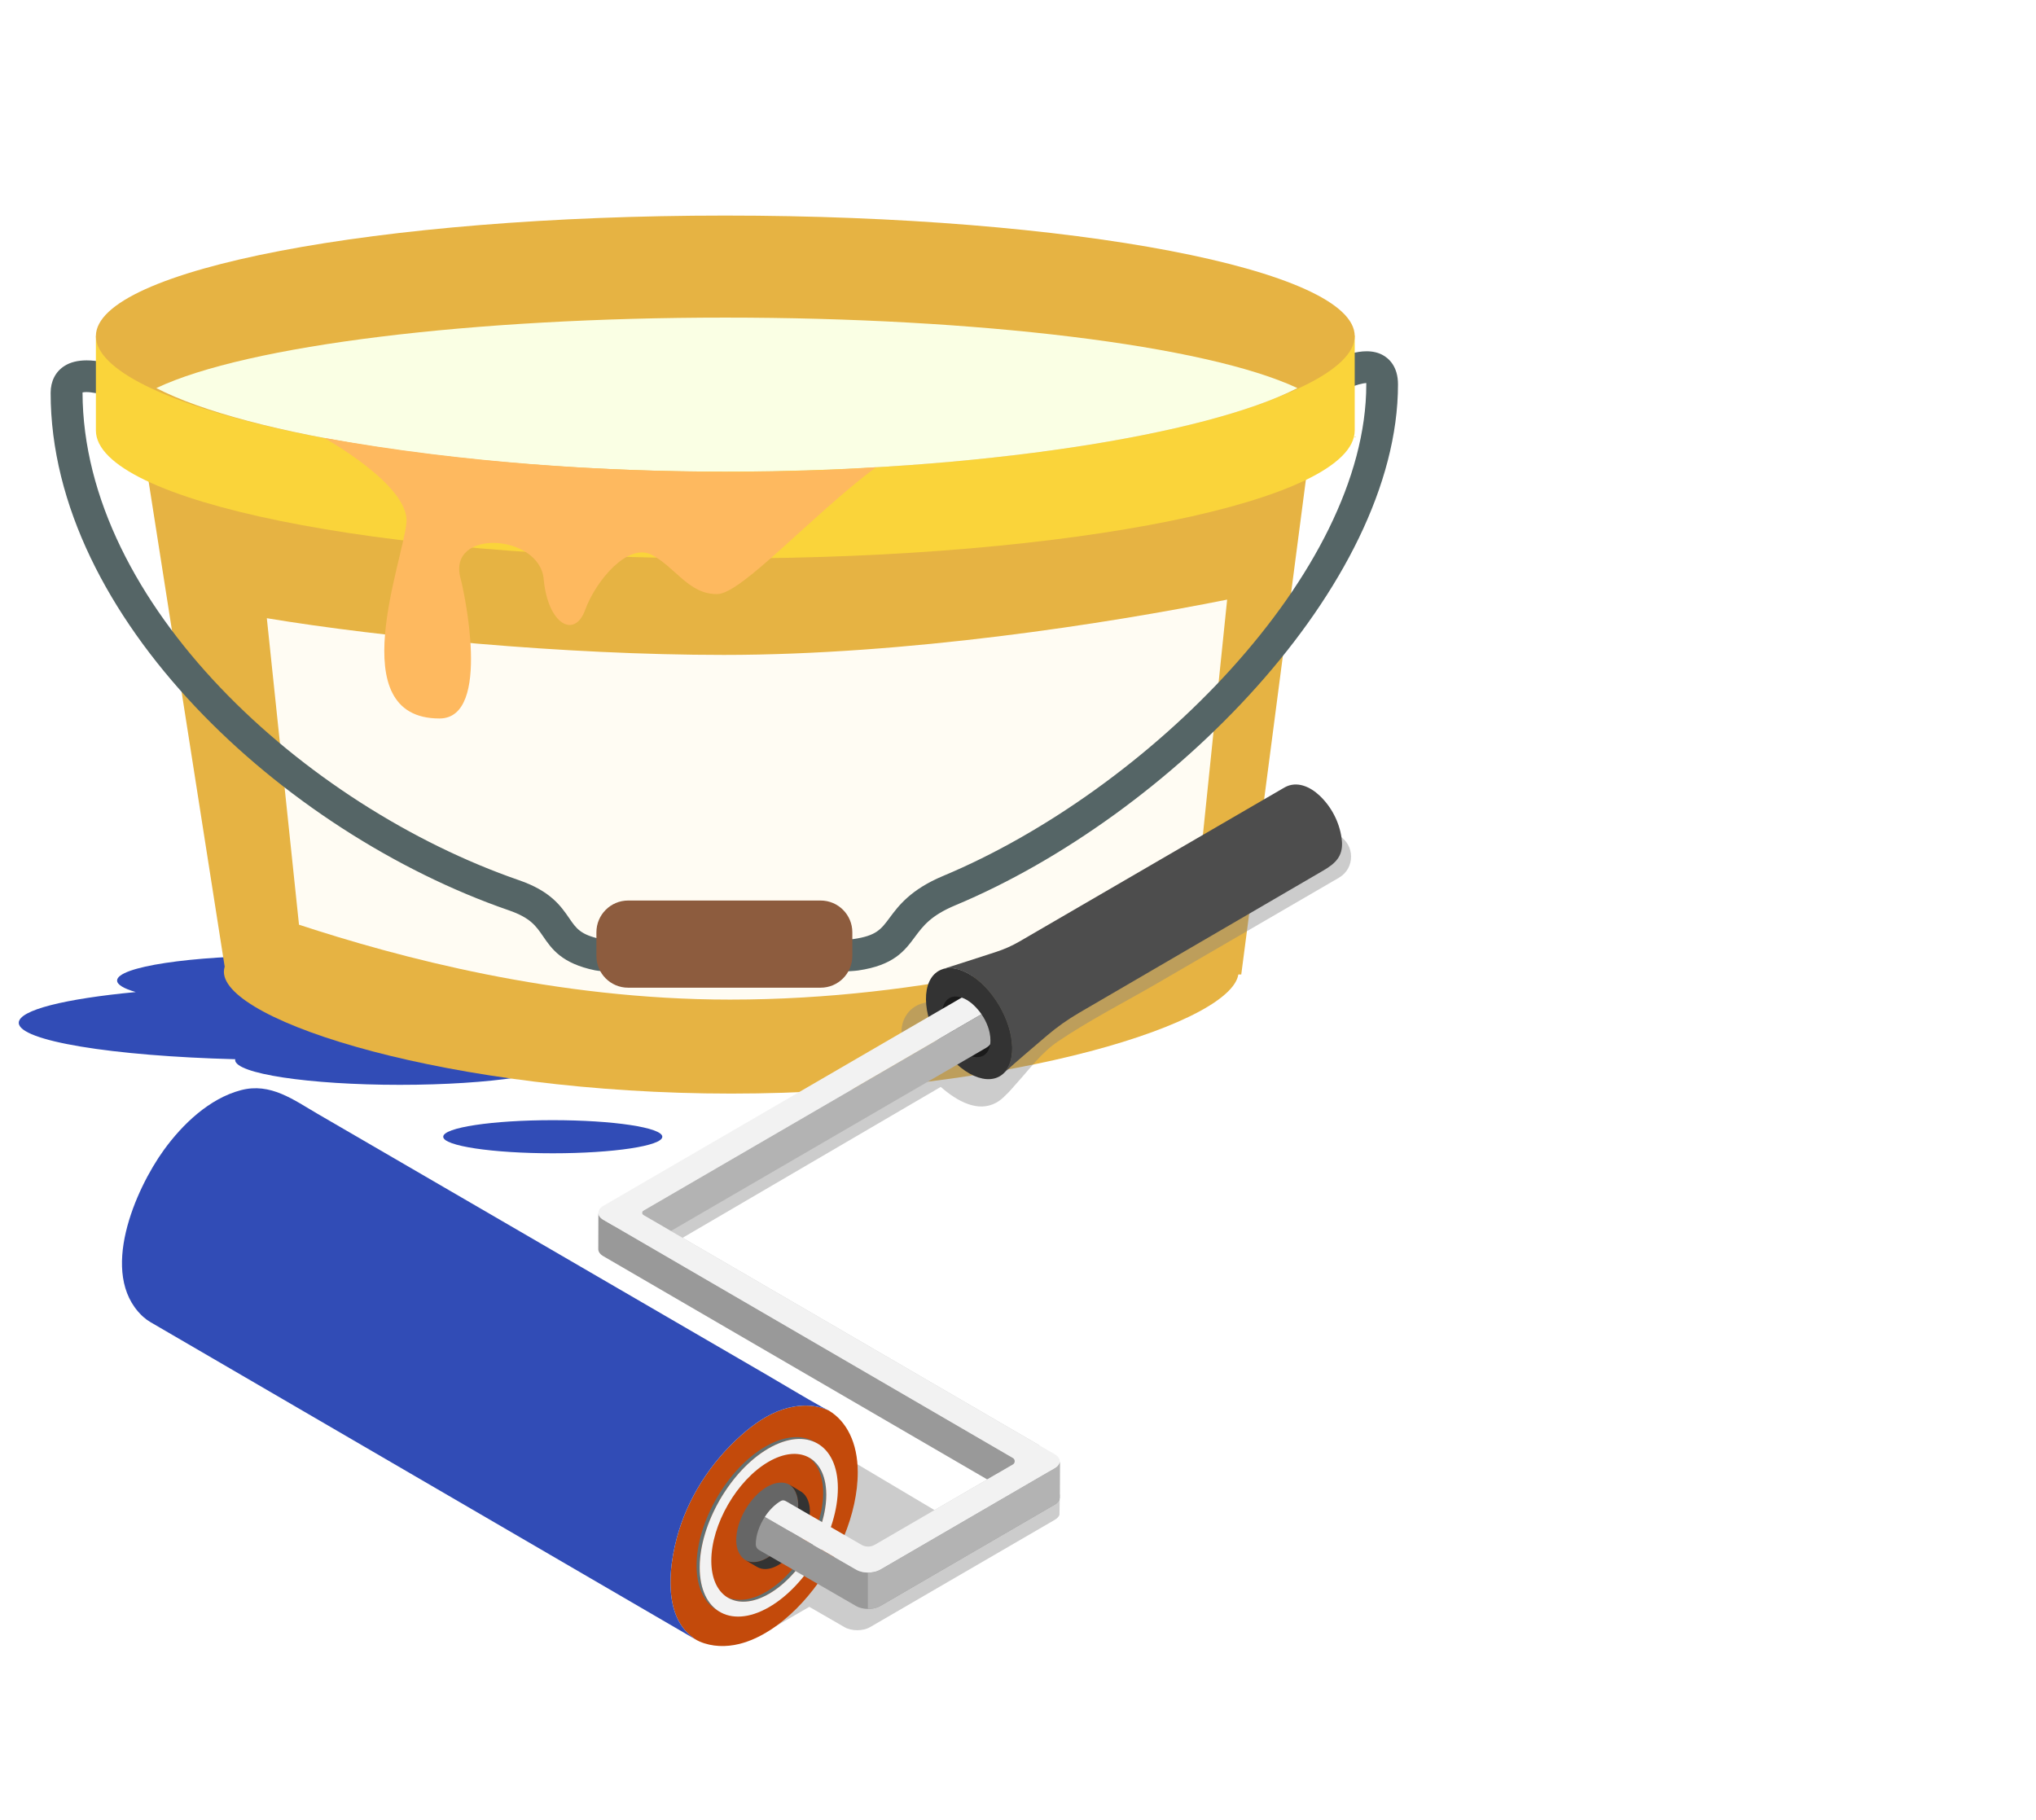 <svg width="217" height="194" viewBox="0 0 217 194" fill="none" xmlns="http://www.w3.org/2000/svg">
<path d="M70.59 121.168C70.59 122.145 65.362 122.932 58.916 122.932C52.468 122.932 47.24 122.145 47.24 121.168C47.24 120.188 52.468 119.401 58.916 119.401C65.36 119.401 70.59 120.188 70.59 121.168Z" fill="#314CB6"/>
<path d="M54.671 111.05C57.224 110.457 58.718 109.762 58.718 109.023C58.718 107.628 53.537 106.405 45.732 105.7C46.908 105.346 47.583 104.946 47.583 104.519C47.583 103.056 39.725 101.865 30.029 101.865C20.34 101.865 12.48 103.056 12.48 104.519C12.48 104.961 13.205 105.38 14.47 105.745C6.95 106.457 2 107.658 2 109.023C2 110.95 11.947 112.563 25.082 112.905C25.079 112.93 25.059 112.953 25.059 112.977C25.059 114.444 32.922 115.635 42.611 115.635C52.307 115.635 60.164 114.446 60.164 112.977C60.162 112.218 58.043 111.536 54.671 111.05Z" fill="#314CB6"/>
<path d="M132.295 103.872L23.943 103.013L13.535 36.624H141.078L132.295 103.872Z" fill="#E6B343"/>
<path d="M132.007 103.586C132.007 108.889 107.799 116.568 77.936 116.568C48.077 116.568 23.863 108.886 23.863 103.586C23.863 98.289 48.077 93.995 77.936 93.995C107.799 93.997 132.007 98.292 132.007 103.586Z" fill="#E6B343"/>
<path d="M130.791 63.914L127.337 97.436C117.242 101.477 98.75 106.549 77.812 106.549C59.154 106.549 42.395 102.018 31.867 98.567L28.439 65.896C40.737 67.938 60.04 69.809 77.145 69.809C96.636 69.809 117.889 66.494 130.791 63.914Z" fill="#FFFCF3"/>
<path d="M147.382 37.85C146.893 37.579 146.31 37.443 145.655 37.443C143.472 37.443 140.902 38.971 140.167 39.44L139.453 39.894L141.269 42.75L141.981 42.296C143.194 41.522 144.737 40.887 145.616 40.825C145.618 40.862 145.621 40.911 145.621 40.968C145.621 61.031 122.303 84.254 100.527 93.364C97.051 94.818 95.755 96.565 94.81 97.838C93.9 99.063 93.398 99.741 90.984 100.093C89.821 100.262 84.087 100.381 77.036 100.381C70.305 100.381 64.866 100.267 64.097 100.108C61.886 99.651 61.425 98.981 60.668 97.872C59.782 96.587 58.685 94.987 55.331 93.828C32.485 85.933 8.855 64.392 8.796 41.83C8.878 41.812 9.007 41.792 9.195 41.792C10.369 41.792 12.356 42.437 13.711 43.07L14.477 43.427L15.911 40.361L15.142 40.001C14.353 39.631 11.579 38.413 9.23 38.413C8.28 38.413 7.486 38.614 6.873 39.006C5.918 39.611 5.397 40.631 5.397 41.877C5.397 65.841 30.225 88.735 54.222 97.029C56.522 97.823 57.117 98.691 57.872 99.788C58.805 101.152 59.867 102.696 63.414 103.428C64.893 103.73 72.751 103.765 76.061 103.765C82.556 103.765 90.096 103.643 91.468 103.445C95.277 102.889 96.418 101.348 97.522 99.857C98.393 98.691 99.209 97.59 101.829 96.493C124.611 86.968 149 62.383 149 40.974C149.005 39.028 147.988 38.182 147.382 37.85Z" fill="#556566"/>
<path d="M144.388 45.879C144.388 53.414 114.354 59.525 77.301 59.525C40.251 59.525 10.22 53.414 10.22 45.879C10.22 44.467 10.22 35.823 10.22 35.823C18.713 30.268 43.653 32.255 73.751 32.255C112.337 32.252 144.283 33.999 144.388 35.823C144.388 35.823 144.388 43.333 144.388 45.879Z" fill="#FAD43A"/>
<path d="M144.393 46.618C144.393 46.566 144.393 46.534 144.393 46.534C144.546 46.583 144.546 46.618 144.393 46.618Z" fill="#FAD43A"/>
<path d="M138.284 41.368C128.499 46.38 104.137 50.273 77.301 50.273C50.471 50.273 26.325 46.38 16.661 41.368C26.325 36.781 50.471 33.853 77.301 33.853C104.137 33.853 128.496 36.781 138.284 41.368Z" fill="#FAD43A"/>
<path d="M77.301 33.853C104.137 33.853 128.499 36.783 138.284 41.368C128.499 46.38 104.137 50.273 77.301 50.273C50.471 50.273 26.325 46.38 16.661 41.368C26.325 36.781 50.468 33.853 77.301 33.853Z" fill="#E6B343"/>
<path d="M144.388 35.823C144.388 42.916 114.123 50.27 77.068 50.27C40.02 50.27 10.22 42.916 10.22 35.823C10.22 28.729 40.251 22.978 77.301 22.978C114.351 22.981 144.388 28.732 144.388 35.823Z" fill="#E6B343"/>
<path d="M138.284 41.368C128.499 46.38 104.137 50.273 77.301 50.273C50.471 50.273 26.325 46.38 16.661 41.368C26.325 36.781 50.471 33.853 77.301 33.853C104.137 33.853 128.496 36.781 138.284 41.368Z" fill="#FAFFE4"/>
<path d="M34.54 46.675C34.54 46.675 43.605 51.699 43.323 55.649C43.04 59.602 36.341 76.585 46.843 76.585C52.49 76.585 49.369 62.663 49.104 61.723C47.555 56.284 57.507 56.897 57.946 61.723C58.383 66.544 61.236 68.122 62.368 65.015C63.494 61.914 66.92 57.818 69.459 59.14C71.997 60.46 73.428 63.385 76.478 63.323C79.053 63.269 86.526 54.915 93.361 49.804C93.361 49.804 64.804 52.126 34.54 46.675Z" fill="#FEB95F"/>
<path d="M90.843 101.897C90.843 103.768 89.329 105.281 87.461 105.281H66.948C65.079 105.281 63.566 103.768 63.566 101.897V99.376C63.566 97.508 65.079 95.989 66.948 95.989H87.461C89.329 95.989 90.843 97.505 90.843 99.376V101.897Z" fill="#8D5C3E"/>
<path opacity="0.4" d="M142.709 93.557C140.527 94.825 138.345 96.093 136.163 97.361C131.895 99.841 127.628 102.32 123.36 104.8C119.837 106.848 116.128 108.733 112.752 111.015C111.013 112.191 109.766 113.912 108.372 115.451C107.983 115.881 107.606 116.352 107.178 116.744C106.858 117.083 106.527 117.343 106.188 117.532C104.246 118.614 102.036 117.405 100.266 115.856L72.75 131.943L110.757 154.048L112.955 159.342L112.933 160.763L112.917 161.491C112.834 161.678 112.668 161.856 112.416 162.003L92.733 173.44C91.982 173.878 90.76 173.878 90.004 173.44L86.256 171.277L80.833 174.415L82.884 151.029L99.599 160.963L106.349 157.04L67.242 133.807C65.919 133.135 64.039 134.664 64.039 132.526C64.039 131.202 65.757 130.485 66.133 130.268L96.945 112.061C95.356 110.44 96.031 107.498 98.445 106.914L102.006 106.05L136.951 85.743L142.702 89.063C144.43 90.061 144.433 92.554 142.709 93.557Z" fill="#808080"/>
<path d="M73.754 174.531C73.763 174.536 73.77 174.541 73.779 174.546C73.768 174.541 73.754 174.534 73.754 174.531Z" fill="#666666"/>
<path d="M73.905 174.619C74.029 174.691 74.126 174.746 74.195 174.786C74.098 174.733 74.001 174.675 73.905 174.619Z" fill="#666666"/>
<path d="M88.096 150.231C87.955 150.161 87.812 150.092 87.678 150.018L88.096 150.231Z" fill="#666666"/>
<path d="M91.42 156.893C91.424 158.035 91.283 159.176 91.043 160.291C90.787 161.476 90.418 162.634 89.961 163.754C89.491 164.909 88.928 166.027 88.284 167.094C87.642 168.159 86.919 169.176 86.117 170.126C85.344 171.042 84.497 171.899 83.571 172.661C82.6 173.462 81.541 174.165 80.389 174.678C79.873 174.908 79.339 175.098 78.789 175.233C77.399 175.575 75.902 175.549 74.574 174.979C74.47 174.934 74.37 174.884 74.27 174.83C74.267 174.829 74.263 174.827 74.26 174.824C74.259 174.824 74.257 174.823 74.257 174.823C71.826 173.368 71.318 170.473 71.493 167.702C71.578 166.375 71.832 165.069 72.129 163.953C73.253 159.729 75.73 155.885 78.991 152.99C80.299 151.829 81.757 150.789 83.416 150.237C84.979 149.717 86.832 149.626 88.342 150.357C88.344 150.359 88.344 150.359 88.345 150.359L88.346 150.36C90.217 151.486 91.412 153.767 91.42 156.893Z" fill="#C34A0B"/>
<path d="M88.343 150.357C86.832 149.625 84.979 149.716 83.416 150.236C81.757 150.788 80.3 151.828 78.991 152.989C75.73 155.885 73.253 159.728 72.129 163.953C71.832 165.068 71.578 166.374 71.493 167.702C71.318 170.472 71.826 173.368 74.257 174.823C74.24 174.813 74.22 174.8 74.195 174.786C74.126 174.746 74.029 174.69 73.905 174.618C73.865 174.595 73.823 174.571 73.778 174.545C73.77 174.54 73.762 174.536 73.754 174.531C67.774 171.048 16.053 140.939 16.053 140.939C15.773 140.778 15.51 140.586 15.265 140.366C15.216 140.323 15.167 140.278 15.12 140.232C10.502 135.761 14.426 126.782 17.467 122.576C19.449 119.835 22.32 117.086 25.679 116.203C28.831 115.373 31.282 117.233 33.85 118.726C38.492 121.423 43.134 124.122 47.777 126.819C53.839 130.342 59.901 133.865 65.963 137.388C71.228 140.448 76.493 143.507 81.758 146.567C83.73 147.713 85.685 148.909 87.679 150.018C87.812 150.093 87.955 150.161 88.096 150.231L88.343 150.357Z" fill="#314CB6"/>
<path d="M78.467 164.175C78.462 162.081 79.934 159.533 81.755 158.481C82.667 157.955 83.52 157.907 84.145 158.253C84.54 158.525 84.794 158.937 84.93 159.396C85.348 160.809 84.802 162.448 84.079 163.666C84.046 163.722 84.013 163.777 83.979 163.832C83.618 164.406 83.176 164.929 82.673 165.381C82.15 165.849 81.576 166.257 80.888 166.434C80.407 166.557 79.888 166.544 79.448 166.295C78.852 165.92 78.471 165.183 78.467 164.175Z" fill="#666666"/>
<path d="M79.449 166.295C79.888 166.544 80.407 166.557 80.888 166.434C81.576 166.257 82.15 165.849 82.673 165.381C83.176 164.929 83.618 164.406 83.979 163.832C84.013 163.777 84.046 163.722 84.079 163.666C84.803 162.448 85.349 160.808 84.93 159.396C84.794 158.937 84.54 158.525 84.145 158.253C84.16 158.261 84.174 158.268 84.187 158.277C84.581 158.502 84.96 158.751 85.351 158.978C85.385 158.996 85.416 159.017 85.448 159.038C85.45 159.04 85.451 159.041 85.454 159.043C85.467 159.051 85.479 159.061 85.49 159.07C85.983 159.431 86.226 160.078 86.295 160.669C86.363 161.245 86.279 161.827 86.136 162.389C86.098 162.535 86.057 162.681 86.01 162.825C85.63 164.022 84.961 165.138 84.045 166.002C83.21 166.788 81.834 167.687 80.679 167.016L79.537 166.348L79.46 166.302L79.449 166.295Z" fill="#333333"/>
<path d="M84.135 158.246C84.153 158.256 84.171 158.266 84.187 158.277C84.174 158.269 84.16 158.261 84.145 158.253C84.142 158.251 84.138 158.248 84.135 158.246Z" fill="#141415"/>
<path d="M88.057 158.956C88.057 158.955 88.057 158.955 88.057 158.954C88.056 158.94 88.055 158.927 88.054 158.914C88.049 158.808 88.041 158.704 88.031 158.603C88.031 158.598 88.03 158.594 88.03 158.59C88.026 158.554 88.021 158.52 88.017 158.484C88.016 158.477 88.016 158.471 88.015 158.464C88.007 158.399 88 158.334 87.99 158.27C87.99 158.264 87.988 158.258 87.987 158.252C87.982 158.218 87.976 158.185 87.97 158.152C87.968 158.14 87.966 158.128 87.963 158.115C87.954 158.062 87.945 158.008 87.935 157.956C87.933 157.949 87.931 157.942 87.93 157.935C87.923 157.903 87.915 157.872 87.908 157.839C87.905 157.828 87.903 157.817 87.9 157.805C87.888 157.756 87.877 157.705 87.865 157.656C87.863 157.649 87.86 157.642 87.858 157.634C87.85 157.604 87.841 157.574 87.832 157.543C87.829 157.533 87.826 157.523 87.823 157.513C87.809 157.465 87.796 157.417 87.78 157.37C87.778 157.362 87.775 157.355 87.772 157.347C87.762 157.318 87.751 157.289 87.741 157.26C87.739 157.254 87.737 157.249 87.735 157.243C87.717 157.194 87.7 157.144 87.681 157.096C87.677 157.087 87.673 157.078 87.669 157.069C87.659 157.044 87.648 157.02 87.638 156.996C87.635 156.99 87.633 156.984 87.63 156.978C87.609 156.93 87.588 156.882 87.566 156.835C87.561 156.824 87.555 156.814 87.55 156.803C87.54 156.784 87.531 156.765 87.521 156.746C87.518 156.74 87.515 156.734 87.512 156.728C87.486 156.679 87.461 156.63 87.434 156.583C87.426 156.569 87.417 156.556 87.409 156.542C87.403 156.532 87.397 156.522 87.391 156.512C87.386 156.502 87.38 156.493 87.374 156.484C87.344 156.434 87.312 156.385 87.28 156.337C87.27 156.322 87.26 156.308 87.25 156.294C87.248 156.291 87.246 156.288 87.244 156.285C87.234 156.272 87.225 156.259 87.216 156.246C87.176 156.191 87.135 156.139 87.093 156.088C87.079 156.07 87.064 156.053 87.05 156.035C87.045 156.03 87.04 156.024 87.035 156.018C86.97 155.943 86.903 155.872 86.832 155.805C86.826 155.799 86.82 155.794 86.814 155.789C86.795 155.771 86.775 155.754 86.755 155.736C86.725 155.709 86.694 155.68 86.662 155.654C86.66 155.652 86.658 155.651 86.656 155.649C86.627 155.626 86.597 155.605 86.568 155.583C86.547 155.567 86.527 155.551 86.505 155.536C86.502 155.533 86.498 155.53 86.494 155.527C86.438 155.488 86.38 155.451 86.322 155.415C86.253 155.374 86.183 155.335 86.111 155.299C86.13 155.312 86.149 155.325 86.167 155.338C86.173 155.342 86.18 155.346 86.186 155.35C86.232 155.383 86.276 155.418 86.321 155.454C86.326 155.459 86.331 155.462 86.337 155.467C86.387 155.508 86.437 155.552 86.485 155.597C86.489 155.601 86.493 155.606 86.497 155.61C86.569 155.679 86.638 155.752 86.705 155.828C86.71 155.834 86.715 155.838 86.719 155.843C86.733 155.859 86.744 155.876 86.757 155.892C86.801 155.945 86.843 155.999 86.884 156.056C86.894 156.069 86.904 156.08 86.914 156.093C86.924 156.109 86.934 156.126 86.945 156.142C86.978 156.191 87.01 156.241 87.042 156.293C87.053 156.312 87.067 156.33 87.078 156.349C87.085 156.362 87.092 156.375 87.099 156.388C87.126 156.436 87.152 156.486 87.178 156.537C87.191 156.561 87.205 156.584 87.217 156.61C87.222 156.62 87.226 156.63 87.231 156.64C87.254 156.688 87.275 156.738 87.296 156.787C87.309 156.817 87.324 156.845 87.336 156.876C87.339 156.884 87.342 156.893 87.345 156.901C87.365 156.95 87.383 157.002 87.401 157.052C87.413 157.086 87.427 157.119 87.438 157.153C87.441 157.16 87.443 157.168 87.445 157.175C87.461 157.224 87.475 157.275 87.49 157.326C87.501 157.364 87.514 157.401 87.524 157.44C87.526 157.447 87.528 157.454 87.529 157.461C87.543 157.512 87.555 157.566 87.567 157.618C87.576 157.659 87.587 157.699 87.596 157.741C87.597 157.748 87.598 157.755 87.6 157.761C87.611 157.815 87.62 157.872 87.629 157.927C87.637 157.971 87.646 158.013 87.653 158.057C87.654 158.063 87.654 158.07 87.655 158.075C87.665 158.14 87.672 158.206 87.68 158.273C87.685 158.314 87.691 158.353 87.695 158.395C87.696 158.399 87.696 158.404 87.696 158.408C87.706 158.51 87.713 158.614 87.719 158.719C87.72 158.733 87.721 158.746 87.722 158.759C87.722 158.76 87.722 158.76 87.722 158.761C87.728 158.878 87.731 158.997 87.731 159.118C87.731 159.129 87.731 159.14 87.731 159.151C87.731 159.178 87.729 159.206 87.729 159.233C87.728 159.336 87.725 159.44 87.721 159.544C87.72 159.559 87.72 159.574 87.719 159.59C87.718 159.618 87.714 159.647 87.713 159.676C87.706 159.783 87.697 159.892 87.687 160C87.684 160.027 87.683 160.053 87.68 160.08C87.679 160.097 87.675 160.115 87.673 160.133C87.655 160.299 87.633 160.465 87.606 160.633C87.605 160.638 87.605 160.643 87.604 160.649C87.591 160.728 87.576 160.808 87.561 160.887C87.554 160.923 87.548 160.959 87.541 160.996C87.517 161.117 87.491 161.239 87.463 161.362C87.463 161.362 87.462 161.363 87.462 161.364C87.422 161.539 87.376 161.714 87.327 161.889C87.315 161.93 87.303 161.972 87.291 162.013C87.241 162.187 87.187 162.36 87.129 162.533C87.128 162.537 87.127 162.54 87.126 162.544C87.099 162.623 87.07 162.702 87.042 162.781C87.027 162.822 87.013 162.864 86.998 162.905C86.955 163.02 86.911 163.135 86.865 163.249C86.861 163.259 86.857 163.269 86.853 163.279C86.803 163.403 86.751 163.527 86.697 163.651C86.68 163.69 86.661 163.729 86.644 163.769C86.608 163.848 86.573 163.928 86.536 164.007C86.534 164.01 86.532 164.014 86.531 164.017C86.458 164.173 86.381 164.327 86.302 164.481C86.281 164.522 86.259 164.563 86.237 164.604C86.174 164.726 86.108 164.847 86.04 164.967C86.027 164.992 86.014 165.018 86 165.042C85.994 165.052 85.988 165.061 85.983 165.071C85.875 165.26 85.762 165.446 85.647 165.629C85.636 165.646 85.626 165.664 85.615 165.681C85.604 165.7 85.591 165.717 85.579 165.735C85.482 165.887 85.383 166.037 85.281 166.184C85.281 166.185 85.28 166.185 85.28 166.186C85.275 166.192 85.271 166.198 85.267 166.204C85.178 166.331 85.088 166.456 84.996 166.579C84.985 166.594 84.975 166.609 84.964 166.624C84.943 166.651 84.921 166.678 84.9 166.705C84.838 166.786 84.776 166.866 84.713 166.945C84.695 166.969 84.677 166.993 84.658 167.016C84.641 167.037 84.623 167.058 84.606 167.079C84.548 167.15 84.489 167.219 84.43 167.289C84.406 167.317 84.382 167.347 84.357 167.376C84.345 167.39 84.332 167.404 84.319 167.418C84.264 167.482 84.207 167.544 84.151 167.606C84.122 167.639 84.093 167.672 84.064 167.704C84.054 167.714 84.044 167.724 84.035 167.734C83.982 167.791 83.929 167.846 83.875 167.901C83.841 167.936 83.808 167.972 83.774 168.007C83.766 168.014 83.758 168.022 83.751 168.029C83.699 168.082 83.645 168.133 83.592 168.185C83.555 168.22 83.519 168.257 83.482 168.292C83.476 168.298 83.469 168.304 83.463 168.31C83.413 168.357 83.362 168.402 83.312 168.448C83.271 168.485 83.231 168.523 83.19 168.559C83.184 168.564 83.178 168.569 83.171 168.575C83.121 168.619 83.07 168.661 83.02 168.704C82.978 168.739 82.936 168.777 82.893 168.812C82.887 168.817 82.881 168.821 82.875 168.826C82.824 168.868 82.772 168.907 82.721 168.948C82.677 168.982 82.634 169.017 82.59 169.051C82.585 169.055 82.579 169.059 82.573 169.063C82.515 169.108 82.455 169.15 82.396 169.193C82.356 169.222 82.316 169.252 82.276 169.28C82.272 169.283 82.267 169.286 82.263 169.289C82.181 169.346 82.099 169.401 82.016 169.454C81.993 169.469 81.97 169.486 81.947 169.501C81.945 169.501 81.944 169.502 81.943 169.503C81.837 169.57 81.731 169.635 81.624 169.697C81.617 169.701 81.61 169.705 81.602 169.709C81.581 169.721 81.561 169.731 81.54 169.743C81.447 169.795 81.355 169.845 81.263 169.892C81.251 169.898 81.239 169.905 81.227 169.911C81.203 169.923 81.179 169.933 81.155 169.945C81.064 169.989 80.974 170.031 80.884 170.07C80.863 170.08 80.841 170.091 80.82 170.1C80.791 170.113 80.763 170.123 80.734 170.135C80.706 170.147 80.677 170.158 80.648 170.17C80.572 170.2 80.496 170.228 80.421 170.254C80.405 170.259 80.389 170.265 80.373 170.271C80.369 170.272 80.364 170.274 80.36 170.276C80.297 170.297 80.234 170.315 80.171 170.333C80.141 170.342 80.11 170.353 80.079 170.362C79.983 170.388 79.887 170.412 79.793 170.432H79.793C79.682 170.456 79.573 170.475 79.466 170.49C79.432 170.495 79.399 170.498 79.366 170.502C79.291 170.511 79.217 170.519 79.144 170.523C79.107 170.526 79.071 170.528 79.034 170.529C78.962 170.532 78.89 170.533 78.82 170.532C78.788 170.531 78.756 170.531 78.725 170.53C78.625 170.526 78.527 170.519 78.431 170.507C78.43 170.507 78.429 170.507 78.428 170.507C78.332 170.494 78.237 170.477 78.144 170.457C78.114 170.45 78.086 170.442 78.057 170.435C77.993 170.42 77.929 170.402 77.866 170.382C77.835 170.372 77.804 170.362 77.773 170.351C77.712 170.33 77.651 170.306 77.592 170.28C77.565 170.269 77.538 170.258 77.512 170.246C77.484 170.233 77.456 170.219 77.428 170.205C77.487 170.246 77.548 170.284 77.61 170.32C77.687 170.364 77.766 170.404 77.847 170.441C77.873 170.453 77.9 170.464 77.927 170.475C77.986 170.5 78.047 170.524 78.109 170.546C78.129 170.553 78.15 170.56 78.17 170.567C78.182 170.571 78.195 170.575 78.207 170.578C78.268 170.598 78.33 170.615 78.392 170.63C78.397 170.631 78.403 170.633 78.407 170.634C78.434 170.64 78.46 170.647 78.486 170.653C78.564 170.669 78.643 170.683 78.723 170.694C78.74 170.697 78.755 170.7 78.772 170.702C78.866 170.714 78.962 170.721 79.06 170.725C79.091 170.726 79.123 170.726 79.155 170.726C79.226 170.728 79.297 170.727 79.37 170.724C79.393 170.723 79.416 170.722 79.439 170.721C79.454 170.72 79.468 170.719 79.483 170.718C79.555 170.713 79.628 170.706 79.701 170.697C79.706 170.697 79.712 170.696 79.717 170.695C79.746 170.692 79.776 170.689 79.806 170.684C79.902 170.671 80 170.653 80.099 170.632C80.109 170.63 80.118 170.629 80.128 170.627C80.129 170.627 80.131 170.626 80.133 170.626C80.184 170.615 80.237 170.6 80.289 170.587C80.332 170.577 80.375 170.567 80.419 170.555C80.448 170.547 80.477 170.537 80.507 170.528C80.534 170.52 80.562 170.511 80.589 170.503C80.624 170.492 80.659 170.482 80.694 170.47C80.7 170.468 80.706 170.466 80.713 170.464C80.727 170.459 80.742 170.454 80.756 170.449C80.803 170.432 80.85 170.414 80.897 170.397C80.927 170.385 80.957 170.375 80.987 170.363C81.014 170.352 81.042 170.341 81.069 170.33C81.097 170.318 81.125 170.306 81.153 170.294C81.173 170.285 81.192 170.277 81.212 170.268C81.215 170.267 81.217 170.266 81.22 170.265C81.309 170.226 81.399 170.184 81.49 170.14C81.506 170.131 81.523 170.123 81.54 170.115C81.547 170.112 81.554 170.108 81.561 170.105C81.573 170.098 81.586 170.093 81.598 170.086C81.69 170.04 81.782 169.99 81.875 169.937C81.896 169.926 81.916 169.915 81.937 169.904C81.944 169.899 81.952 169.896 81.959 169.891C82.066 169.829 82.172 169.765 82.278 169.698C82.279 169.697 82.28 169.696 82.281 169.695C82.305 169.681 82.327 169.665 82.35 169.65C82.433 169.596 82.516 169.541 82.598 169.484C82.602 169.481 82.606 169.478 82.61 169.475C82.65 169.447 82.69 169.417 82.729 169.389C82.789 169.346 82.849 169.303 82.908 169.258C82.914 169.254 82.919 169.249 82.925 169.245C82.968 169.212 83.012 169.177 83.055 169.143C83.107 169.102 83.159 169.062 83.21 169.021C83.216 169.016 83.221 169.011 83.227 169.006C83.27 168.971 83.312 168.934 83.355 168.898C83.405 168.855 83.456 168.813 83.506 168.769C83.512 168.764 83.518 168.758 83.524 168.753C83.565 168.717 83.606 168.679 83.647 168.642C83.697 168.596 83.748 168.551 83.797 168.504C83.804 168.498 83.81 168.492 83.816 168.486C83.853 168.451 83.89 168.415 83.927 168.379C83.98 168.328 84.033 168.277 84.086 168.224C84.093 168.217 84.1 168.209 84.108 168.201C84.142 168.167 84.175 168.131 84.209 168.096C84.263 168.041 84.317 167.985 84.37 167.929C84.379 167.919 84.388 167.908 84.397 167.898C84.427 167.866 84.456 167.834 84.485 167.801C84.542 167.739 84.598 167.677 84.653 167.614C84.666 167.599 84.678 167.584 84.691 167.57C84.716 167.541 84.74 167.512 84.765 167.483C84.824 167.414 84.882 167.344 84.94 167.274C84.957 167.253 84.974 167.232 84.991 167.211C85.01 167.187 85.029 167.164 85.048 167.14C85.111 167.061 85.173 166.981 85.234 166.9C85.255 166.873 85.276 166.846 85.297 166.818C85.308 166.803 85.319 166.789 85.33 166.774C85.422 166.651 85.513 166.526 85.601 166.399C85.605 166.393 85.61 166.387 85.614 166.381C85.614 166.381 85.615 166.38 85.615 166.379C85.718 166.232 85.817 166.082 85.914 165.931C85.925 165.912 85.937 165.894 85.948 165.876C85.959 165.858 85.97 165.841 85.981 165.824C86.097 165.641 86.209 165.455 86.317 165.266C86.322 165.257 86.328 165.247 86.333 165.237C86.347 165.212 86.361 165.187 86.375 165.162C86.442 165.042 86.508 164.921 86.572 164.8C86.594 164.758 86.615 164.717 86.637 164.676C86.715 164.522 86.792 164.368 86.865 164.212C86.867 164.209 86.868 164.206 86.87 164.202C86.907 164.123 86.942 164.044 86.978 163.964C86.995 163.925 87.014 163.886 87.031 163.846C87.085 163.722 87.137 163.599 87.187 163.474C87.191 163.464 87.195 163.455 87.199 163.445C87.245 163.33 87.289 163.215 87.332 163.1C87.347 163.059 87.361 163.017 87.376 162.976C87.404 162.897 87.433 162.818 87.46 162.738C87.461 162.735 87.462 162.732 87.463 162.728C87.522 162.555 87.575 162.382 87.625 162.208C87.637 162.167 87.649 162.125 87.661 162.084C87.71 161.909 87.756 161.734 87.796 161.559C87.796 161.558 87.797 161.558 87.797 161.557C87.825 161.435 87.851 161.313 87.875 161.191C87.882 161.155 87.888 161.118 87.895 161.082C87.91 161.002 87.924 160.923 87.937 160.844C87.938 160.838 87.939 160.833 87.94 160.828C87.967 160.661 87.989 160.494 88.007 160.328C88.01 160.31 88.011 160.292 88.013 160.274C88.016 160.248 88.018 160.222 88.021 160.195C88.031 160.087 88.04 159.979 88.046 159.871C88.048 159.842 88.05 159.813 88.052 159.784C88.053 159.769 88.054 159.754 88.055 159.739C88.06 159.635 88.062 159.531 88.063 159.428C88.064 159.401 88.065 159.373 88.065 159.346C88.065 159.335 88.065 159.324 88.065 159.313C88.066 159.192 88.063 159.073 88.057 158.956Z" fill="#627072"/>
<path d="M77.522 158.607C77.526 158.601 77.531 158.595 77.535 158.589C77.642 158.435 77.752 158.284 77.863 158.135C77.876 158.118 77.888 158.099 77.902 158.082C77.927 158.048 77.953 158.017 77.978 157.983C78.052 157.886 78.127 157.79 78.203 157.695C78.225 157.667 78.247 157.638 78.269 157.61C78.29 157.584 78.311 157.56 78.332 157.535C78.402 157.45 78.472 157.366 78.543 157.283C78.572 157.248 78.601 157.212 78.63 157.178C78.646 157.16 78.662 157.144 78.677 157.126C78.743 157.05 78.811 156.975 78.879 156.9C78.914 156.862 78.948 156.822 78.984 156.783C78.995 156.771 79.007 156.76 79.018 156.747C79.082 156.679 79.146 156.613 79.21 156.546C79.251 156.504 79.291 156.461 79.332 156.419C79.341 156.41 79.35 156.401 79.36 156.392C79.422 156.329 79.486 156.268 79.55 156.206C79.594 156.163 79.638 156.119 79.683 156.077C79.69 156.069 79.698 156.062 79.706 156.055C79.765 155.999 79.826 155.945 79.886 155.891C79.935 155.846 79.984 155.8 80.034 155.756C80.041 155.749 80.049 155.743 80.056 155.737C80.116 155.684 80.177 155.633 80.238 155.582C80.289 155.539 80.339 155.494 80.391 155.452C80.398 155.446 80.405 155.441 80.412 155.435C80.474 155.384 80.536 155.337 80.599 155.288C80.651 155.247 80.702 155.204 80.754 155.164C80.761 155.159 80.768 155.154 80.775 155.149C80.846 155.096 80.917 155.045 80.988 154.994C81.036 154.959 81.084 154.922 81.133 154.888C81.138 154.885 81.143 154.881 81.148 154.878C81.247 154.809 81.346 154.744 81.446 154.679C81.474 154.661 81.501 154.642 81.528 154.624C81.53 154.623 81.531 154.622 81.533 154.621C81.66 154.54 81.788 154.462 81.916 154.388C81.925 154.383 81.934 154.378 81.942 154.373C81.967 154.359 81.991 154.347 82.016 154.333C82.11 154.281 82.203 154.228 82.296 154.18C82.314 154.171 82.332 154.163 82.35 154.153C82.364 154.146 82.379 154.138 82.393 154.131C82.481 154.086 82.569 154.044 82.656 154.004C82.661 154.002 82.666 153.999 82.67 153.997C82.683 153.991 82.697 153.986 82.71 153.98C82.767 153.954 82.825 153.928 82.882 153.903C82.915 153.889 82.947 153.877 82.979 153.864C82.999 153.856 83.02 153.846 83.04 153.838C83.056 153.831 83.073 153.826 83.089 153.82C83.174 153.786 83.259 153.755 83.344 153.725C83.364 153.718 83.384 153.71 83.403 153.703C83.409 153.702 83.414 153.7 83.419 153.698C83.424 153.696 83.43 153.694 83.435 153.692C83.499 153.671 83.563 153.653 83.626 153.634C83.671 153.62 83.716 153.605 83.76 153.593C83.764 153.591 83.768 153.59 83.772 153.589C83.847 153.569 83.92 153.552 83.993 153.534C84.032 153.525 84.072 153.514 84.11 153.505C84.112 153.505 84.114 153.504 84.116 153.504C84.117 153.504 84.117 153.504 84.117 153.504C84.118 153.504 84.119 153.503 84.119 153.503C84.218 153.482 84.315 153.465 84.412 153.449C84.426 153.447 84.44 153.444 84.454 153.442C84.466 153.44 84.478 153.439 84.49 153.437C84.585 153.423 84.679 153.411 84.772 153.402C84.778 153.402 84.784 153.401 84.79 153.401C84.804 153.4 84.817 153.399 84.831 153.398C84.912 153.392 84.993 153.387 85.072 153.385C85.087 153.384 85.102 153.383 85.117 153.383C85.125 153.383 85.133 153.383 85.141 153.383C85.23 153.381 85.317 153.383 85.404 153.386C85.415 153.387 85.425 153.387 85.436 153.387C85.45 153.388 85.464 153.39 85.479 153.39C85.557 153.395 85.635 153.402 85.712 153.41C85.722 153.412 85.732 153.412 85.742 153.414C85.747 153.414 85.751 153.414 85.756 153.415C85.756 153.415 85.756 153.415 85.756 153.415C85.841 153.426 85.923 153.44 86.005 153.456C86.019 153.458 86.032 153.46 86.045 153.463C86.057 153.465 86.069 153.468 86.081 153.471C86.161 153.488 86.24 153.507 86.319 153.529C86.324 153.53 86.329 153.532 86.335 153.534C86.348 153.537 86.362 153.542 86.375 153.546C86.441 153.566 86.507 153.587 86.571 153.61C86.586 153.616 86.6 153.62 86.614 153.626C86.622 153.629 86.63 153.632 86.639 153.635C86.712 153.663 86.784 153.693 86.855 153.726C86.864 153.73 86.873 153.734 86.883 153.739C86.896 153.745 86.909 153.752 86.923 153.758C86.984 153.788 87.044 153.819 87.103 153.852C87.114 153.859 87.125 153.865 87.136 153.871C87.142 153.874 87.147 153.876 87.152 153.879L86.817 153.685C86.743 153.641 86.666 153.602 86.588 153.564C86.571 153.556 86.555 153.547 86.538 153.54C86.461 153.504 86.383 153.47 86.304 153.44C86.29 153.435 86.277 153.43 86.264 153.426C86.19 153.398 86.116 153.374 86.04 153.351C86.026 153.347 86.012 153.342 85.998 153.338C85.915 153.315 85.831 153.294 85.745 153.276C85.727 153.272 85.708 153.268 85.689 153.265C85.601 153.247 85.512 153.232 85.421 153.22L85.42 153.22C85.329 153.209 85.237 153.201 85.143 153.195C85.124 153.194 85.104 153.193 85.084 153.192C84.992 153.188 84.899 153.186 84.805 153.188C84.79 153.188 84.774 153.189 84.758 153.189C84.672 153.191 84.584 153.196 84.496 153.203C84.48 153.204 84.463 153.205 84.447 153.207C84.351 153.215 84.253 153.227 84.154 153.242C84.133 153.245 84.111 153.248 84.089 153.252C83.988 153.268 83.887 153.286 83.784 153.308C83.783 153.308 83.782 153.309 83.781 153.309L83.781 153.309C83.667 153.333 83.552 153.362 83.437 153.394C83.399 153.405 83.361 153.418 83.323 153.429C83.249 153.451 83.175 153.473 83.101 153.498C83.095 153.5 83.09 153.501 83.084 153.503C83.064 153.51 83.045 153.517 83.025 153.524C82.935 153.555 82.845 153.589 82.754 153.625C82.719 153.638 82.684 153.652 82.65 153.667C82.616 153.68 82.583 153.695 82.55 153.71C82.491 153.734 82.433 153.758 82.374 153.785C82.358 153.793 82.341 153.799 82.324 153.807C82.237 153.848 82.148 153.892 82.059 153.937C82.044 153.944 82.03 153.951 82.015 153.958C81.905 154.015 81.793 154.075 81.682 154.138C81.657 154.152 81.632 154.164 81.607 154.178C81.598 154.184 81.59 154.188 81.581 154.193C81.452 154.267 81.324 154.345 81.197 154.426C81.196 154.427 81.194 154.428 81.193 154.429C81.165 154.447 81.137 154.466 81.109 154.484C81.01 154.549 80.911 154.614 80.812 154.683C80.807 154.686 80.803 154.69 80.798 154.693C80.749 154.727 80.702 154.763 80.654 154.798C80.582 154.849 80.511 154.9 80.44 154.954C80.433 154.959 80.426 154.965 80.42 154.97C80.367 155.01 80.315 155.051 80.263 155.093C80.201 155.141 80.139 155.189 80.077 155.24C80.07 155.245 80.063 155.252 80.056 155.257C80.004 155.3 79.953 155.344 79.902 155.387C79.841 155.438 79.781 155.489 79.721 155.542C79.714 155.548 79.707 155.555 79.699 155.561C79.649 155.605 79.6 155.651 79.551 155.696C79.491 155.75 79.43 155.804 79.371 155.86C79.363 155.867 79.356 155.875 79.348 155.882C79.303 155.924 79.259 155.968 79.215 156.011C79.151 156.073 79.087 156.134 79.024 156.197C79.015 156.206 79.007 156.216 78.998 156.225C78.957 156.266 78.916 156.309 78.875 156.351C78.811 156.418 78.746 156.484 78.683 156.552C78.672 156.564 78.661 156.577 78.65 156.589C78.614 156.627 78.579 156.666 78.544 156.705C78.476 156.78 78.408 156.855 78.341 156.931C78.326 156.948 78.312 156.966 78.297 156.983C78.267 157.018 78.237 157.053 78.208 157.087C78.137 157.17 78.067 157.254 77.997 157.339C77.977 157.364 77.956 157.39 77.936 157.415C77.913 157.444 77.89 157.472 77.868 157.5C77.792 157.595 77.717 157.691 77.643 157.788C77.618 157.821 77.593 157.854 77.568 157.887C77.555 157.905 77.541 157.922 77.528 157.94C77.417 158.089 77.307 158.24 77.2 158.393C77.196 158.4 77.191 158.406 77.187 158.412C77.186 158.413 77.186 158.414 77.185 158.415C77.062 158.592 76.944 158.772 76.827 158.954C76.812 158.976 76.799 158.998 76.785 159.02C76.757 159.063 76.729 159.107 76.702 159.15C76.667 159.207 76.632 159.263 76.597 159.319C76.548 159.4 76.5 159.482 76.452 159.563C76.42 159.618 76.387 159.674 76.355 159.73C76.344 159.749 76.333 159.768 76.322 159.788C76.305 159.818 76.289 159.847 76.272 159.877C76.191 160.022 76.113 160.167 76.036 160.313C76.01 160.363 75.984 160.412 75.958 160.461C75.863 160.646 75.771 160.831 75.683 161.019C75.681 161.023 75.68 161.027 75.677 161.031C75.634 161.124 75.592 161.218 75.55 161.311C75.528 161.361 75.505 161.409 75.484 161.459C75.419 161.607 75.356 161.756 75.296 161.905C75.294 161.909 75.293 161.913 75.291 161.917C75.233 162.063 75.176 162.209 75.122 162.355C75.104 162.404 75.088 162.452 75.07 162.501C75.036 162.598 75.001 162.694 74.969 162.79C74.966 162.796 74.964 162.802 74.962 162.808C74.954 162.833 74.946 162.857 74.938 162.882C74.9 162.997 74.864 163.111 74.829 163.226C74.815 163.271 74.802 163.316 74.788 163.36C74.759 163.46 74.731 163.559 74.704 163.659C74.692 163.702 74.68 163.745 74.668 163.788C74.634 163.918 74.602 164.048 74.571 164.178C74.569 164.187 74.567 164.196 74.564 164.206C74.564 164.207 74.564 164.209 74.563 164.211C74.529 164.358 74.498 164.504 74.469 164.65C74.461 164.693 74.454 164.735 74.446 164.777C74.428 164.874 74.41 164.971 74.394 165.067C74.393 165.077 74.391 165.086 74.389 165.096C74.385 165.126 74.381 165.156 74.376 165.186C74.359 165.293 74.344 165.401 74.331 165.509C74.325 165.552 74.32 165.594 74.315 165.637C74.311 165.675 74.308 165.713 74.303 165.752C74.3 165.783 74.297 165.815 74.294 165.846C74.281 165.977 74.271 166.106 74.263 166.236C74.261 166.271 74.258 166.306 74.257 166.341C74.255 166.359 74.254 166.377 74.253 166.395C74.248 166.52 74.245 166.644 74.243 166.767C74.243 166.801 74.241 166.834 74.241 166.867C74.241 166.88 74.24 166.893 74.24 166.906C74.241 167.052 74.245 167.195 74.251 167.335C74.251 167.336 74.251 167.337 74.252 167.338C74.252 167.354 74.254 167.37 74.255 167.387C74.262 167.513 74.271 167.638 74.282 167.76C74.283 167.765 74.284 167.77 74.284 167.775C74.289 167.825 74.296 167.874 74.302 167.923C74.311 168.002 74.32 168.082 74.332 168.159C74.333 168.167 74.335 168.174 74.336 168.182C74.344 168.235 74.354 168.286 74.363 168.339C74.375 168.405 74.385 168.472 74.399 168.537C74.4 168.545 74.403 168.553 74.404 168.562C74.415 168.612 74.427 168.66 74.438 168.71C74.453 168.773 74.467 168.836 74.483 168.898C74.485 168.907 74.488 168.915 74.49 168.924C74.503 168.97 74.517 169.016 74.531 169.062C74.548 169.122 74.565 169.183 74.584 169.241C74.587 169.251 74.591 169.259 74.594 169.269C74.608 169.31 74.623 169.349 74.637 169.389C74.659 169.45 74.68 169.512 74.704 169.571C74.708 169.582 74.713 169.592 74.718 169.603C74.732 169.638 74.748 169.673 74.763 169.708C74.788 169.767 74.814 169.827 74.841 169.885C74.848 169.898 74.855 169.91 74.861 169.923C74.875 169.952 74.89 169.981 74.905 170.009C74.936 170.07 74.967 170.13 75.001 170.188C75.01 170.205 75.02 170.221 75.03 170.237C75.043 170.259 75.056 170.281 75.069 170.302C75.107 170.364 75.145 170.425 75.186 170.484C75.2 170.505 75.215 170.525 75.229 170.546C75.239 170.56 75.249 170.574 75.258 170.587C75.308 170.655 75.359 170.72 75.411 170.784C75.428 170.804 75.444 170.825 75.461 170.845C75.469 170.854 75.475 170.863 75.483 170.871C75.497 170.888 75.512 170.904 75.526 170.92C75.575 170.973 75.624 171.024 75.674 171.074C75.688 171.088 75.702 171.103 75.717 171.116C75.726 171.125 75.736 171.133 75.746 171.142C75.802 171.195 75.858 171.247 75.917 171.295C75.923 171.3 75.93 171.305 75.936 171.31C75.993 171.357 76.052 171.401 76.112 171.443C76.115 171.446 76.118 171.448 76.121 171.45C76.209 171.513 76.298 171.572 76.391 171.626L76.726 171.821C76.687 171.798 76.65 171.772 76.613 171.748C76.574 171.724 76.534 171.7 76.496 171.674C76.482 171.665 76.469 171.655 76.456 171.645C76.448 171.64 76.44 171.635 76.433 171.63C76.393 171.601 76.355 171.57 76.317 171.54C76.3 171.526 76.282 171.514 76.265 171.5C76.261 171.496 76.256 171.493 76.252 171.49C76.191 171.44 76.132 171.387 76.074 171.333C76.07 171.329 76.066 171.325 76.063 171.322C76.057 171.317 76.052 171.311 76.046 171.306C76.034 171.294 76.022 171.281 76.009 171.269C75.963 171.224 75.919 171.177 75.875 171.13C75.864 171.117 75.852 171.106 75.841 171.093C75.833 171.084 75.826 171.075 75.818 171.066C75.809 171.056 75.8 171.047 75.792 171.037C75.776 171.019 75.762 170.998 75.746 170.979C75.744 170.976 75.743 170.974 75.741 170.972C75.71 170.935 75.679 170.899 75.649 170.86C75.63 170.835 75.612 170.808 75.593 170.782C75.582 170.766 75.57 170.753 75.558 170.737C75.546 170.72 75.536 170.701 75.525 170.684C75.507 170.659 75.489 170.635 75.472 170.609C75.448 170.573 75.427 170.534 75.404 170.497C75.39 170.474 75.374 170.453 75.36 170.429C75.353 170.417 75.347 170.403 75.339 170.39C75.329 170.373 75.319 170.356 75.309 170.338C75.285 170.295 75.263 170.249 75.24 170.204C75.225 170.174 75.207 170.146 75.193 170.116C75.188 170.107 75.184 170.096 75.18 170.087C75.174 170.074 75.167 170.062 75.161 170.049C75.139 170.002 75.119 169.952 75.098 169.903C75.082 169.867 75.065 169.833 75.05 169.796C75.047 169.789 75.044 169.78 75.041 169.773C75.037 169.762 75.033 169.753 75.029 169.742C75.009 169.691 74.991 169.637 74.972 169.584C74.957 169.543 74.941 169.504 74.927 169.463C74.925 169.456 74.923 169.449 74.921 169.443C74.918 169.434 74.915 169.426 74.912 169.417C74.895 169.365 74.881 169.31 74.865 169.257C74.852 169.21 74.836 169.166 74.823 169.118C74.822 169.112 74.821 169.105 74.819 169.099C74.817 169.09 74.814 169.082 74.812 169.074C74.798 169.019 74.786 168.961 74.773 168.905C74.761 168.855 74.748 168.807 74.738 168.756C74.736 168.75 74.735 168.743 74.734 168.737C74.733 168.729 74.731 168.721 74.729 168.713C74.717 168.655 74.708 168.594 74.698 168.534C74.689 168.481 74.677 168.43 74.669 168.376C74.668 168.37 74.668 168.364 74.667 168.358C74.666 168.35 74.664 168.343 74.663 168.336C74.653 168.265 74.645 168.191 74.637 168.118C74.631 168.069 74.623 168.021 74.618 167.97C74.618 167.966 74.618 167.962 74.617 167.957C74.617 167.952 74.616 167.947 74.616 167.941C74.607 167.849 74.601 167.754 74.595 167.66C74.593 167.627 74.59 167.595 74.588 167.562C74.588 167.552 74.587 167.543 74.586 167.533C74.586 167.533 74.586 167.532 74.586 167.532C74.586 167.531 74.586 167.53 74.586 167.53C74.579 167.39 74.576 167.247 74.575 167.102C74.575 167.089 74.575 167.075 74.575 167.062C74.575 167.029 74.578 166.996 74.578 166.963C74.579 166.839 74.582 166.715 74.588 166.59C74.589 166.572 74.589 166.554 74.59 166.535C74.591 166.501 74.596 166.465 74.598 166.431C74.606 166.302 74.616 166.172 74.629 166.042C74.632 166.01 74.633 165.978 74.636 165.946C74.64 165.908 74.646 165.87 74.65 165.832C74.655 165.79 74.66 165.747 74.665 165.704C74.679 165.597 74.694 165.489 74.711 165.381C74.715 165.351 74.719 165.321 74.724 165.291C74.726 165.281 74.727 165.272 74.728 165.262C74.744 165.166 74.763 165.069 74.781 164.973C74.789 164.93 74.795 164.888 74.804 164.845C74.832 164.699 74.864 164.552 74.898 164.406C74.898 164.404 74.899 164.402 74.899 164.4C74.901 164.391 74.904 164.382 74.906 164.372C74.936 164.243 74.969 164.113 75.003 163.983C75.014 163.94 75.026 163.897 75.038 163.854C75.066 163.754 75.094 163.655 75.123 163.555C75.136 163.511 75.15 163.466 75.163 163.421C75.198 163.306 75.235 163.191 75.273 163.077C75.281 163.052 75.289 163.027 75.297 163.003C75.299 162.997 75.301 162.991 75.303 162.985C75.336 162.889 75.371 162.792 75.405 162.696C75.423 162.647 75.439 162.599 75.457 162.55C75.51 162.406 75.567 162.262 75.624 162.118C75.626 162.112 75.629 162.106 75.631 162.101C75.691 161.951 75.754 161.802 75.819 161.654C75.84 161.605 75.863 161.556 75.885 161.507C75.927 161.413 75.969 161.319 76.012 161.226C76.014 161.222 76.016 161.218 76.018 161.214C76.106 161.027 76.198 160.842 76.293 160.657C76.319 160.607 76.345 160.558 76.371 160.509C76.448 160.362 76.526 160.217 76.607 160.073C76.624 160.043 76.639 160.012 76.656 159.982C76.667 159.963 76.679 159.944 76.69 159.925C76.722 159.869 76.755 159.814 76.787 159.758C76.835 159.677 76.883 159.595 76.932 159.515C76.967 159.458 77.002 159.402 77.037 159.346C77.064 159.302 77.091 159.258 77.118 159.215C77.132 159.192 77.148 159.171 77.162 159.149C77.278 158.967 77.397 158.787 77.52 158.61C77.52 158.609 77.521 158.608 77.522 158.607Z" fill="#627072"/>
<path d="M87.136 153.871C87.125 153.864 87.114 153.859 87.103 153.853C87.031 153.812 86.958 153.774 86.883 153.739C86.873 153.734 86.864 153.73 86.855 153.726C86.776 153.69 86.696 153.656 86.614 153.626C86.6 153.62 86.586 153.616 86.571 153.611C86.494 153.583 86.415 153.556 86.335 153.534C86.329 153.532 86.324 153.53 86.319 153.529C86.229 153.504 86.138 153.482 86.045 153.463C86.032 153.46 86.019 153.458 86.005 153.456C85.919 153.439 85.831 153.425 85.742 153.414C85.732 153.413 85.722 153.412 85.712 153.411C85.621 153.4 85.529 153.392 85.436 153.388C85.426 153.387 85.415 153.387 85.404 153.386C85.31 153.382 85.214 153.381 85.117 153.383C85.102 153.383 85.087 153.384 85.072 153.385C84.979 153.388 84.885 153.392 84.79 153.401C84.784 153.401 84.778 153.402 84.772 153.402C84.667 153.412 84.561 153.425 84.454 153.442C84.44 153.444 84.426 153.447 84.412 153.449C84.312 153.465 84.212 153.483 84.11 153.505C84.072 153.514 84.032 153.525 83.993 153.534C83.916 153.553 83.839 153.571 83.76 153.592C83.716 153.605 83.671 153.62 83.626 153.634C83.552 153.656 83.478 153.678 83.403 153.703C83.384 153.71 83.364 153.718 83.344 153.725C83.243 153.76 83.142 153.797 83.04 153.838C83.02 153.846 82.999 153.856 82.979 153.864C82.876 153.906 82.774 153.949 82.67 153.997C82.665 153.999 82.661 154.001 82.656 154.004C82.537 154.059 82.417 154.117 82.296 154.18C82.203 154.228 82.109 154.281 82.016 154.333C81.983 154.352 81.95 154.369 81.916 154.388C81.787 154.462 81.659 154.54 81.533 154.621C81.503 154.64 81.475 154.66 81.446 154.679C81.346 154.744 81.246 154.809 81.148 154.878C81.094 154.916 81.041 154.955 80.988 154.994C80.917 155.045 80.845 155.096 80.775 155.149C80.716 155.194 80.657 155.241 80.598 155.288C80.536 155.336 80.474 155.384 80.412 155.435C80.353 155.483 80.296 155.533 80.238 155.582C80.177 155.633 80.116 155.684 80.056 155.737C79.999 155.787 79.943 155.839 79.886 155.891C79.826 155.945 79.765 155.999 79.706 156.055C79.653 156.105 79.602 156.156 79.55 156.206C79.486 156.268 79.422 156.329 79.36 156.392C79.309 156.443 79.26 156.495 79.21 156.546C79.146 156.613 79.082 156.679 79.018 156.747C78.971 156.797 78.925 156.849 78.879 156.9C78.811 156.975 78.743 157.05 78.677 157.126C78.632 157.178 78.588 157.23 78.543 157.282C78.472 157.366 78.402 157.449 78.332 157.534C78.289 157.588 78.246 157.641 78.203 157.695C78.127 157.79 78.052 157.886 77.978 157.983C77.94 158.034 77.901 158.084 77.863 158.135C77.752 158.284 77.642 158.435 77.535 158.588C77.53 158.596 77.525 158.603 77.52 158.61C77.397 158.787 77.278 158.967 77.162 159.149C77.12 159.214 77.078 159.28 77.037 159.346C77.002 159.402 76.967 159.458 76.932 159.515C76.883 159.595 76.835 159.677 76.787 159.758C76.754 159.814 76.722 159.869 76.69 159.925C76.662 159.974 76.635 160.023 76.607 160.072C76.526 160.217 76.448 160.362 76.371 160.508C76.345 160.558 76.319 160.607 76.293 160.657C76.198 160.841 76.106 161.027 76.018 161.214C75.973 161.311 75.929 161.409 75.885 161.507C75.863 161.556 75.84 161.605 75.819 161.654C75.754 161.802 75.691 161.951 75.631 162.1C75.629 162.106 75.627 162.112 75.624 162.118C75.567 162.262 75.511 162.406 75.457 162.55C75.439 162.599 75.423 162.647 75.406 162.696C75.369 162.798 75.332 162.9 75.297 163.003C75.289 163.027 75.281 163.052 75.273 163.076C75.235 163.191 75.199 163.306 75.164 163.421C75.15 163.466 75.137 163.51 75.124 163.555C75.094 163.655 75.066 163.754 75.039 163.853C75.027 163.897 75.015 163.94 75.003 163.983C74.969 164.113 74.937 164.243 74.906 164.372C74.904 164.382 74.901 164.391 74.899 164.4C74.865 164.549 74.833 164.697 74.804 164.845C74.796 164.888 74.789 164.93 74.781 164.972C74.761 165.078 74.742 165.185 74.725 165.29C74.72 165.32 74.716 165.35 74.711 165.38C74.695 165.488 74.679 165.596 74.666 165.703C74.66 165.746 74.655 165.789 74.65 165.832C74.642 165.902 74.636 165.971 74.629 166.041C74.616 166.172 74.606 166.301 74.598 166.43C74.595 166.484 74.591 166.537 74.588 166.59C74.583 166.715 74.58 166.839 74.578 166.962C74.578 167.009 74.576 167.055 74.576 167.101C74.576 167.247 74.58 167.389 74.586 167.529C74.586 167.53 74.586 167.531 74.586 167.531C74.587 167.542 74.588 167.551 74.589 167.561C74.59 167.594 74.594 167.626 74.596 167.659C74.602 167.754 74.607 167.849 74.616 167.941C74.616 167.946 74.617 167.951 74.618 167.957C74.63 168.085 74.645 168.212 74.664 168.335C74.665 168.343 74.666 168.35 74.667 168.357C74.686 168.478 74.706 168.597 74.729 168.713C74.731 168.721 74.733 168.729 74.734 168.736C74.758 168.851 74.784 168.964 74.812 169.074C74.815 169.082 74.817 169.09 74.819 169.098C74.848 169.207 74.879 169.313 74.912 169.417C74.915 169.425 74.918 169.434 74.921 169.442C74.955 169.545 74.99 169.645 75.029 169.742C75.033 169.752 75.037 169.762 75.041 169.772C75.079 169.867 75.119 169.96 75.161 170.049C75.167 170.062 75.174 170.074 75.18 170.087C75.221 170.173 75.264 170.257 75.309 170.338C75.319 170.356 75.329 170.372 75.339 170.39C75.382 170.464 75.426 170.538 75.472 170.609C75.489 170.635 75.507 170.659 75.524 170.684C75.565 170.744 75.606 170.804 75.649 170.861C75.679 170.899 75.71 170.935 75.741 170.972C75.774 171.012 75.806 171.054 75.841 171.093C75.852 171.106 75.864 171.117 75.875 171.13C75.931 171.19 75.987 171.25 76.046 171.306C76.052 171.312 76.057 171.317 76.062 171.322C76.128 171.384 76.195 171.443 76.265 171.5C76.282 171.514 76.299 171.526 76.317 171.54C76.375 171.586 76.435 171.632 76.496 171.674C76.534 171.7 76.573 171.723 76.612 171.748C77.96 172.602 79.861 172.525 81.963 171.312C86.024 168.967 89.316 163.264 89.302 158.599C89.296 156.272 88.468 154.636 87.136 153.871ZM84.486 167.801C84.457 167.833 84.428 167.866 84.398 167.898C84.389 167.908 84.38 167.919 84.371 167.929C84.318 167.985 84.264 168.041 84.21 168.096C84.177 168.131 84.143 168.167 84.109 168.201C84.101 168.209 84.094 168.216 84.087 168.224C84.034 168.277 83.981 168.328 83.928 168.379C83.891 168.415 83.854 168.451 83.817 168.486C83.811 168.492 83.805 168.498 83.799 168.504C83.749 168.551 83.698 168.596 83.647 168.642C83.607 168.679 83.566 168.717 83.525 168.753C83.519 168.758 83.513 168.764 83.507 168.769C83.457 168.813 83.406 168.855 83.356 168.898C83.313 168.934 83.271 168.971 83.228 169.006C83.222 169.01 83.217 169.016 83.211 169.02C83.16 169.062 83.108 169.102 83.056 169.143C83.013 169.177 82.969 169.212 82.926 169.245C82.92 169.249 82.915 169.254 82.909 169.258C82.85 169.303 82.79 169.345 82.73 169.388C82.691 169.417 82.651 169.447 82.611 169.475C82.607 169.478 82.603 169.481 82.599 169.484C82.517 169.541 82.434 169.595 82.351 169.649C82.328 169.664 82.305 169.68 82.282 169.695C82.281 169.696 82.28 169.696 82.279 169.697C82.173 169.765 82.067 169.829 81.96 169.891C81.839 169.961 81.719 170.025 81.6 170.086C81.587 170.093 81.574 170.098 81.562 170.104C81.555 170.108 81.548 170.111 81.541 170.115C81.433 170.168 81.327 170.218 81.221 170.265C81.218 170.266 81.216 170.267 81.213 170.268C81.138 170.301 81.062 170.333 80.988 170.363C80.958 170.374 80.928 170.385 80.898 170.396C80.837 170.419 80.775 170.443 80.714 170.464C80.708 170.466 80.701 170.467 80.695 170.469C80.66 170.481 80.625 170.491 80.59 170.502C80.534 170.52 80.477 170.539 80.42 170.554C80.376 170.567 80.333 170.576 80.29 170.587C80.238 170.6 80.185 170.615 80.134 170.626C80.132 170.626 80.13 170.626 80.129 170.627C80.119 170.629 80.11 170.63 80.1 170.632C80.001 170.653 79.903 170.67 79.807 170.684C79.777 170.688 79.747 170.691 79.718 170.695C79.639 170.705 79.561 170.712 79.484 170.718C79.469 170.719 79.455 170.719 79.441 170.72C79.21 170.733 78.987 170.728 78.773 170.701C78.756 170.699 78.741 170.696 78.724 170.694C78.644 170.683 78.565 170.669 78.487 170.652C78.461 170.646 78.435 170.64 78.409 170.633C78.341 170.617 78.274 170.599 78.208 170.578C78.195 170.574 78.183 170.57 78.171 170.566C77.975 170.502 77.788 170.42 77.612 170.319C77.549 170.283 77.489 170.245 77.429 170.205C76.43 169.527 75.818 168.213 75.812 166.388C75.802 162.506 78.542 157.761 81.92 155.81C83.538 154.876 85.012 154.752 86.111 155.3C86.183 155.335 86.253 155.374 86.322 155.416C86.38 155.451 86.438 155.488 86.494 155.527C86.498 155.53 86.502 155.533 86.506 155.536C86.527 155.551 86.548 155.567 86.569 155.583C86.6 155.607 86.632 155.629 86.662 155.654C86.694 155.68 86.725 155.709 86.756 155.736C86.854 155.823 86.947 155.917 87.036 156.018C87.041 156.024 87.045 156.03 87.05 156.036C87.065 156.053 87.079 156.071 87.094 156.088C87.136 156.139 87.177 156.191 87.216 156.246C87.225 156.259 87.235 156.272 87.244 156.285C87.246 156.288 87.248 156.291 87.251 156.294C87.293 156.356 87.335 156.419 87.375 156.484C87.38 156.493 87.386 156.502 87.392 156.512C87.434 156.582 87.474 156.654 87.512 156.728C87.515 156.734 87.518 156.74 87.521 156.746C87.559 156.821 87.596 156.899 87.63 156.978C87.633 156.984 87.635 156.99 87.638 156.996C87.672 157.076 87.705 157.159 87.735 157.243C87.737 157.249 87.739 157.254 87.741 157.26C87.77 157.342 87.798 157.426 87.823 157.513C87.826 157.523 87.829 157.533 87.832 157.543C87.857 157.629 87.879 157.716 87.9 157.806C87.903 157.817 87.906 157.828 87.908 157.84C87.928 157.93 87.947 158.022 87.964 158.116C87.966 158.128 87.968 158.14 87.97 158.153C87.987 158.254 88.002 158.358 88.015 158.464C88.016 158.471 88.016 158.478 88.017 158.484C88.048 158.748 88.066 159.023 88.067 159.313C88.067 159.324 88.066 159.335 88.066 159.346C88.066 159.373 88.065 159.401 88.064 159.428C88.063 159.531 88.061 159.635 88.056 159.739C88.055 159.754 88.054 159.769 88.053 159.784C88.052 159.813 88.05 159.842 88.048 159.871C88.041 159.979 88.032 160.087 88.022 160.195C88.019 160.222 88.017 160.248 88.014 160.274C88.012 160.292 88.011 160.31 88.009 160.328C87.99 160.494 87.968 160.66 87.941 160.828C87.94 160.833 87.939 160.838 87.938 160.844C87.925 160.923 87.911 161.002 87.896 161.082C87.889 161.118 87.883 161.154 87.876 161.191C87.852 161.312 87.826 161.434 87.798 161.557C87.798 161.557 87.797 161.558 87.797 161.559C87.757 161.734 87.711 161.909 87.662 162.084C87.65 162.125 87.638 162.167 87.626 162.208C87.576 162.382 87.523 162.555 87.464 162.728C87.463 162.732 87.462 162.735 87.461 162.738C87.434 162.818 87.405 162.897 87.377 162.976C87.362 163.017 87.348 163.059 87.333 163.1C87.29 163.215 87.246 163.33 87.2 163.445C87.196 163.455 87.192 163.465 87.188 163.474C87.138 163.599 87.086 163.723 87.032 163.846C87.015 163.885 86.996 163.925 86.979 163.964C86.943 164.044 86.908 164.123 86.871 164.202C86.869 164.205 86.868 164.209 86.866 164.212C86.793 164.368 86.716 164.522 86.638 164.676C86.617 164.717 86.595 164.758 86.573 164.8C86.509 164.921 86.443 165.042 86.376 165.162C86.362 165.187 86.348 165.212 86.334 165.237C86.329 165.247 86.323 165.256 86.318 165.266C86.21 165.455 86.098 165.641 85.982 165.824C85.971 165.841 85.961 165.858 85.95 165.875C85.938 165.894 85.927 165.912 85.915 165.93C85.818 166.082 85.719 166.232 85.617 166.379C85.616 166.38 85.615 166.38 85.615 166.381C85.611 166.387 85.606 166.393 85.602 166.399C85.514 166.526 85.423 166.651 85.331 166.774C85.32 166.789 85.309 166.803 85.298 166.818C85.277 166.846 85.257 166.873 85.236 166.9C85.174 166.981 85.112 167.061 85.049 167.14C85.03 167.164 85.011 167.187 84.992 167.211C84.975 167.232 84.958 167.253 84.941 167.274C84.883 167.345 84.825 167.414 84.766 167.483C84.741 167.512 84.717 167.541 84.692 167.57C84.679 167.584 84.667 167.599 84.655 167.613C84.599 167.677 84.543 167.739 84.486 167.801Z" fill="#F2F2F2"/>
<path d="M107.899 111.674C107.935 114.622 105.904 115.861 103.36 114.445C100.818 113.028 98.728 109.491 98.691 106.545C98.656 103.597 100.688 102.356 103.23 103.773C105.772 105.19 107.862 108.728 107.899 111.674Z" fill="#333333"/>
<path d="M105.565 110.855C105.566 111.002 105.56 111.142 105.542 111.272C105.522 111.432 105.488 111.581 105.441 111.715C105.191 112.456 104.569 112.806 103.783 112.65C103.65 112.625 103.512 112.584 103.371 112.528C103.259 112.484 103.143 112.43 103.026 112.367C102.289 111.967 101.62 111.256 101.143 110.438C101.138 110.433 101.135 110.427 101.13 110.419C101.051 110.281 100.977 110.14 100.907 109.998C100.905 109.99 100.901 109.983 100.897 109.975C100.599 109.345 100.42 108.676 100.412 108.055V108.025C100.412 107.736 100.46 107.443 100.558 107.177C100.764 106.627 101.194 106.202 101.894 106.223C101.986 106.226 102.078 106.234 102.168 106.25C103.054 106.399 103.839 107.109 104.384 107.803C104.419 107.847 104.454 107.891 104.485 107.934C104.523 107.985 104.558 108.034 104.593 108.083C105.156 108.882 105.553 109.877 105.565 110.855Z" fill="#1A1A1A"/>
<path d="M143.032 89.752C143.025 89.623 143.011 89.488 142.991 89.348C142.75 87.628 141.907 85.998 140.644 84.805C139.633 83.851 138.214 83.209 136.925 83.927C136.65 84.081 114.469 96.976 108.657 100.355C107.873 100.81 107.044 101.181 106.182 101.46C104.772 101.918 102.544 102.646 101.341 103.022C101.337 103.023 101.334 103.024 101.33 103.026L100.433 103.315C101.196 103.069 102.152 103.203 103.194 103.784C105.736 105.201 107.826 108.738 107.863 111.685C107.878 112.941 107.518 113.886 106.903 114.449C108.006 113.44 110.12 111.63 111.599 110.375C112.668 109.467 113.813 108.657 115.025 107.951C121.18 104.364 141.019 92.804 141.03 92.797C142.351 92.029 143.117 91.267 143.032 89.752Z" fill="#4D4D4D"/>
<path d="M105.564 110.855C105.566 111.003 105.56 111.142 105.542 111.272C105.541 111.28 105.541 111.288 105.539 111.296C105.528 111.315 105.514 111.334 105.499 111.354C105.495 111.359 105.492 111.364 105.487 111.37C105.482 111.377 105.476 111.383 105.469 111.391C105.447 111.419 105.42 111.446 105.393 111.473C105.387 111.48 105.381 111.486 105.374 111.492C105.37 111.496 105.366 111.5 105.363 111.503C105.346 111.519 105.325 111.534 105.306 111.549C105.29 111.564 105.274 111.576 105.255 111.589C105.235 111.605 105.213 111.619 105.19 111.633C105.175 111.643 105.16 111.654 105.143 111.664C105.135 111.668 105.129 111.673 105.121 111.678L103.549 112.592L71.502 131.216L68.586 129.519L68.174 129.28L68.586 129.04L101.008 110.199L104.609 108.107C105.164 108.901 105.553 109.887 105.564 110.855Z" fill="#B3B3B3"/>
<path d="M64.312 130.022C64.267 129.996 64.226 129.969 64.187 129.941C64.173 129.932 64.162 129.921 64.149 129.911C64.125 129.893 64.1 129.875 64.078 129.856C64.064 129.844 64.053 129.831 64.041 129.819C64.022 129.801 64.003 129.784 63.986 129.766C63.974 129.752 63.964 129.738 63.953 129.724C63.939 129.707 63.923 129.69 63.911 129.672C63.911 129.672 63.911 129.671 63.91 129.671C63.901 129.657 63.893 129.642 63.884 129.628C63.874 129.611 63.861 129.593 63.852 129.575C63.845 129.56 63.839 129.545 63.833 129.529C63.825 129.512 63.816 129.494 63.811 129.476C63.805 129.461 63.803 129.445 63.799 129.429C63.794 129.411 63.788 129.394 63.786 129.376C63.783 129.36 63.783 129.344 63.782 129.328C63.78 129.311 63.777 129.293 63.777 129.275C63.777 129.275 63.777 129.274 63.777 129.273L63.766 133.149C63.766 133.419 63.944 133.69 64.301 133.898L105.221 157.697L108.56 155.757L64.312 130.022Z" fill="#999999"/>
<path d="M112.955 155.78L112.944 159.64V159.642C112.944 159.659 112.941 159.677 112.939 159.694C112.938 159.711 112.936 159.73 112.933 159.749V159.754C112.93 159.769 112.925 159.783 112.922 159.797C112.917 159.814 112.912 159.833 112.906 159.851C112.904 159.853 112.904 159.856 112.903 159.859C112.898 159.87 112.893 159.883 112.887 159.895C112.879 159.914 112.871 159.933 112.86 159.952C112.858 159.956 112.857 159.959 112.855 159.962C112.849 159.971 112.843 159.982 112.836 159.992C112.824 160.013 112.809 160.035 112.793 160.055C112.79 160.06 112.786 160.066 112.781 160.071C112.776 160.078 112.77 160.085 112.763 160.092C112.741 160.12 112.714 160.147 112.687 160.176C112.681 160.181 112.674 160.187 112.668 160.193L112.655 160.206C112.638 160.222 112.619 160.236 112.598 160.252C112.583 160.266 112.567 160.279 112.549 160.291C112.527 160.307 112.505 160.322 112.481 160.337C112.467 160.347 112.451 160.356 112.435 160.366C112.427 160.371 112.421 160.375 112.413 160.38L93.817 171.188C93.762 171.22 93.705 171.249 93.645 171.274C93.629 171.282 93.61 171.29 93.592 171.296C93.546 171.317 93.499 171.334 93.45 171.352C93.439 171.355 93.427 171.358 93.418 171.363C93.41 171.364 93.404 171.367 93.397 171.369C93.367 171.378 93.336 171.388 93.304 171.396C93.28 171.402 93.256 171.409 93.233 171.415C93.199 171.423 93.164 171.429 93.131 171.437C93.112 171.44 93.091 171.445 93.073 171.448C93.069 171.45 93.066 171.45 93.061 171.451C92.993 171.462 92.925 171.472 92.855 171.48C92.851 171.48 92.844 171.48 92.84 171.481C92.824 171.483 92.806 171.483 92.79 171.485C92.749 171.488 92.708 171.491 92.667 171.493C92.657 171.494 92.648 171.494 92.638 171.494C92.621 171.494 92.605 171.496 92.588 171.496H92.488C92.477 171.496 92.464 171.496 92.451 171.494H92.405C92.374 171.493 92.344 171.491 92.312 171.488C92.299 171.488 92.285 171.486 92.272 171.485C92.258 171.485 92.242 171.483 92.228 171.481C92.198 171.478 92.168 171.475 92.138 171.472C92.123 171.469 92.109 171.467 92.095 171.466C92.082 171.464 92.068 171.462 92.055 171.459C92.023 171.455 91.992 171.45 91.96 171.443C91.944 171.44 91.928 171.437 91.914 171.434C91.904 171.432 91.893 171.429 91.884 171.428C91.846 171.42 91.808 171.41 91.77 171.401C91.754 171.396 91.74 171.391 91.724 171.388C91.719 171.386 91.713 171.385 91.708 171.383C91.641 171.364 91.575 171.342 91.511 171.317C91.508 171.315 91.505 171.313 91.502 171.313C91.497 171.31 91.493 171.309 91.486 171.306C91.401 171.271 91.317 171.233 91.239 171.188L82.857 166.348L80.919 165.23C80.906 165.223 80.894 165.215 80.881 165.207C80.68 165.082 80.553 164.864 80.551 164.626C80.551 164.626 80.551 164.624 80.551 164.623C80.548 163.669 80.924 162.597 81.515 161.691L85.302 163.878L91.25 167.312C91.328 167.356 91.412 167.396 91.497 167.431C91.507 167.434 91.515 167.439 91.523 167.442C91.586 167.466 91.653 167.488 91.719 167.507C91.724 167.508 91.729 167.512 91.735 167.513C91.749 167.518 91.767 167.521 91.781 167.524L91.895 167.553C91.919 167.558 91.944 167.562 91.969 167.567C92.003 167.573 92.034 167.58 92.066 167.585C92.08 167.586 92.093 167.589 92.106 167.591C92.12 167.592 92.134 167.594 92.149 167.596C92.179 167.6 92.209 167.604 92.239 167.607C92.247 167.607 92.255 167.608 92.263 167.608C92.269 167.61 92.275 167.611 92.283 167.611C92.296 167.611 92.31 167.611 92.323 167.613C92.355 167.615 92.385 167.616 92.416 167.618C92.431 167.618 92.447 167.619 92.462 167.621H92.499C92.532 167.621 92.565 167.621 92.599 167.619H92.649C92.659 167.619 92.668 167.618 92.678 167.618C92.719 167.616 92.76 167.613 92.802 167.61C92.817 167.608 92.835 167.608 92.851 167.607C92.855 167.605 92.86 167.605 92.867 167.604C92.936 167.597 93.004 167.588 93.073 167.575C93.096 167.57 93.118 167.566 93.142 167.561C93.175 167.554 93.21 167.548 93.242 167.54C93.267 167.534 93.291 167.528 93.315 167.52C93.347 167.512 93.377 167.504 93.409 167.494C93.415 167.491 93.421 167.489 93.429 167.488C93.44 167.485 93.45 167.48 93.461 167.475C93.51 167.459 93.557 167.44 93.603 167.421C93.621 167.413 93.638 167.407 93.656 167.399C93.716 167.372 93.773 167.344 93.828 167.312L112.424 156.505C112.432 156.501 112.44 156.498 112.446 156.491C112.464 156.482 112.476 156.471 112.492 156.461C112.502 156.455 112.511 156.448 112.521 156.444C112.53 156.437 112.54 156.431 112.549 156.425C112.552 156.423 112.556 156.42 112.56 156.417C112.594 156.391 112.627 156.366 112.657 156.341C112.66 156.336 112.663 156.333 112.668 156.33C112.697 156.304 112.724 156.277 112.747 156.25C112.758 156.239 112.766 156.228 112.774 156.217C112.781 156.211 112.787 156.204 112.792 156.198C112.796 156.192 112.8 156.185 112.804 156.181C112.811 156.173 112.815 156.165 112.822 156.157C112.831 156.144 112.839 156.13 112.847 156.116C112.858 156.098 112.871 156.079 112.88 156.062C112.887 156.047 112.892 156.033 112.898 156.019C112.901 156.009 112.906 156 112.911 155.99C112.912 155.989 112.914 155.987 112.914 155.986C112.915 155.983 112.915 155.981 112.917 155.976C112.918 155.973 112.92 155.968 112.922 155.963C112.926 155.949 112.928 155.935 112.933 155.921C112.938 155.902 112.944 155.883 112.947 155.864C112.949 155.848 112.949 155.832 112.95 155.818C112.952 155.805 112.955 155.792 112.955 155.78Z" fill="#999999"/>
<path d="M112.951 155.818C112.95 155.832 112.95 155.848 112.948 155.864C112.945 155.883 112.938 155.902 112.934 155.921C112.929 155.935 112.927 155.95 112.923 155.964C112.921 155.969 112.919 155.974 112.918 155.977C112.918 155.978 112.916 155.98 112.916 155.981C112.915 155.985 112.913 155.988 112.912 155.991C112.907 156 112.902 156.01 112.899 156.019C112.892 156.034 112.888 156.048 112.881 156.062C112.872 156.08 112.859 156.099 112.848 156.116C112.84 156.13 112.832 156.145 112.823 156.157C112.818 156.162 112.815 156.168 112.81 156.173C112.81 156.176 112.807 156.178 112.805 156.181C112.796 156.194 112.786 156.205 112.775 156.218C112.767 156.229 112.759 156.24 112.748 156.251C112.725 156.278 112.698 156.305 112.669 156.33C112.664 156.333 112.661 156.336 112.658 156.341C112.628 156.367 112.595 156.392 112.561 156.417C112.557 156.42 112.553 156.424 112.55 156.425C112.541 156.432 112.531 156.438 112.522 156.444C112.498 156.462 112.473 156.477 112.447 156.492C112.441 156.498 112.433 156.501 112.425 156.506L93.829 167.312C93.774 167.344 93.717 167.373 93.657 167.4C93.639 167.408 93.622 167.414 93.604 167.422C93.558 167.441 93.511 167.46 93.462 167.476C93.444 167.482 93.427 167.488 93.409 167.495C93.378 167.504 93.348 167.512 93.316 167.52C93.292 167.528 93.268 167.534 93.243 167.541C93.211 167.549 93.177 167.555 93.143 167.561C93.119 167.566 93.097 167.571 93.073 167.576C93.005 167.588 92.937 167.598 92.867 167.604C92.845 167.607 92.823 167.609 92.802 167.61C92.761 167.614 92.72 167.617 92.679 167.618C92.653 167.62 92.626 167.62 92.6 167.62C92.566 167.622 92.533 167.622 92.5 167.622H92.487C92.463 167.62 92.439 167.62 92.417 167.618C92.386 167.617 92.356 167.615 92.324 167.614C92.306 167.612 92.286 167.61 92.267 167.609C92.265 167.609 92.265 167.609 92.264 167.609C92.256 167.609 92.248 167.607 92.24 167.607C92.21 167.604 92.18 167.601 92.15 167.596C92.123 167.593 92.094 167.588 92.067 167.585C92.035 167.58 92.004 167.574 91.971 167.568C91.945 167.563 91.92 167.558 91.896 167.553C91.858 167.544 91.82 167.534 91.782 167.525C91.761 167.52 91.741 167.514 91.72 167.507C91.653 167.488 91.587 167.466 91.524 167.442C91.516 167.439 91.508 167.435 91.498 167.431C91.413 167.396 91.329 167.357 91.251 167.312L85.303 163.878L81.516 161.691C81.978 160.978 82.576 160.366 83.227 159.989C83.228 159.989 83.229 159.988 83.23 159.988C83.379 159.903 83.564 159.906 83.714 159.99C83.794 160.034 83.865 160.073 83.868 160.073L85.913 161.256L91.821 164.666C92.257 164.918 92.796 164.917 93.231 164.664L105.221 157.696L107.943 156.116C107.95 156.113 107.956 156.108 107.961 156.105C107.962 156.105 107.962 156.103 107.964 156.102C108.217 155.935 108.21 155.555 107.943 155.398L64.312 130.021C64.267 129.996 64.226 129.969 64.186 129.941C64.174 129.931 64.161 129.922 64.148 129.912C64.125 129.893 64.099 129.874 64.079 129.855C64.064 129.844 64.053 129.831 64.041 129.819C64.022 129.801 64.003 129.784 63.987 129.765C63.974 129.752 63.965 129.738 63.953 129.724C63.939 129.706 63.923 129.69 63.911 129.671C63.901 129.657 63.893 129.643 63.884 129.628C63.874 129.611 63.861 129.594 63.852 129.575C63.844 129.56 63.839 129.544 63.833 129.529C63.825 129.511 63.817 129.494 63.811 129.476C63.806 129.46 63.803 129.445 63.798 129.429C63.793 129.411 63.789 129.394 63.785 129.376C63.782 129.361 63.782 129.343 63.782 129.327C63.781 129.31 63.778 129.292 63.778 129.275C63.778 129.006 63.955 128.738 64.308 128.532L100.463 107.521L102.506 106.334C103.252 106.583 103.908 107.199 104.384 107.803C104.419 107.847 104.454 107.892 104.485 107.935C104.523 107.985 104.558 108.034 104.593 108.084C104.598 108.091 104.604 108.099 104.609 108.107L101.008 110.199L68.586 129.04C68.402 129.148 68.402 129.413 68.586 129.519L71.502 131.216L112.422 155.016C112.802 155.237 112.978 155.53 112.951 155.818Z" fill="#F2F2F2"/>
<path d="M112.955 155.78L112.944 159.64V159.642C112.944 159.659 112.941 159.677 112.939 159.694C112.938 159.711 112.936 159.73 112.933 159.749V159.754C112.93 159.769 112.925 159.783 112.922 159.797C112.917 159.814 112.912 159.833 112.906 159.851C112.904 159.853 112.904 159.856 112.903 159.859C112.898 159.87 112.893 159.883 112.887 159.895C112.879 159.914 112.871 159.933 112.86 159.952C112.859 159.956 112.857 159.959 112.855 159.962C112.849 159.971 112.843 159.982 112.836 159.992C112.824 160.013 112.809 160.035 112.794 160.055C112.79 160.06 112.786 160.066 112.781 160.071C112.776 160.078 112.77 160.085 112.763 160.092C112.741 160.12 112.714 160.147 112.687 160.176C112.681 160.181 112.675 160.187 112.668 160.193L112.656 160.206C112.638 160.222 112.619 160.236 112.598 160.252C112.583 160.266 112.567 160.279 112.549 160.291C112.527 160.307 112.505 160.322 112.481 160.337C112.467 160.347 112.451 160.356 112.435 160.366C112.427 160.371 112.421 160.375 112.413 160.38L93.817 171.188C93.762 171.22 93.705 171.249 93.645 171.274C93.629 171.282 93.61 171.29 93.592 171.296C93.546 171.317 93.499 171.334 93.45 171.352C93.439 171.355 93.428 171.358 93.418 171.363C93.41 171.364 93.404 171.367 93.397 171.369C93.367 171.378 93.336 171.388 93.304 171.396C93.28 171.402 93.256 171.409 93.233 171.415C93.199 171.423 93.165 171.429 93.131 171.437C93.112 171.44 93.092 171.445 93.073 171.448C93.069 171.45 93.066 171.45 93.061 171.451C92.993 171.462 92.925 171.472 92.856 171.48C92.851 171.48 92.844 171.48 92.84 171.481C92.824 171.483 92.806 171.483 92.79 171.485C92.749 171.488 92.708 171.491 92.667 171.493C92.657 171.494 92.648 171.494 92.638 171.494C92.621 171.494 92.605 171.496 92.588 171.496H92.499V167.621C92.532 167.621 92.566 167.621 92.599 167.619H92.65C92.659 167.619 92.668 167.618 92.678 167.618C92.719 167.616 92.76 167.613 92.802 167.61C92.817 167.608 92.835 167.608 92.851 167.607C92.856 167.605 92.86 167.605 92.867 167.604C92.936 167.597 93.004 167.588 93.073 167.575C93.096 167.57 93.119 167.566 93.142 167.561C93.176 167.554 93.21 167.548 93.242 167.54C93.267 167.534 93.291 167.528 93.315 167.52C93.347 167.512 93.377 167.504 93.409 167.494C93.415 167.491 93.421 167.489 93.429 167.488C93.44 167.485 93.45 167.48 93.461 167.475C93.51 167.459 93.558 167.44 93.603 167.421C93.621 167.413 93.638 167.407 93.656 167.399C93.716 167.372 93.773 167.344 93.829 167.312L112.424 156.505C112.432 156.501 112.44 156.498 112.446 156.491C112.464 156.482 112.476 156.471 112.492 156.461C112.502 156.455 112.511 156.448 112.521 156.444C112.53 156.437 112.54 156.431 112.549 156.425C112.553 156.423 112.556 156.42 112.56 156.417C112.594 156.391 112.627 156.366 112.657 156.341C112.66 156.336 112.663 156.333 112.668 156.33C112.697 156.304 112.724 156.277 112.747 156.25C112.759 156.239 112.766 156.228 112.774 156.217C112.781 156.211 112.787 156.204 112.792 156.198C112.797 156.192 112.8 156.185 112.804 156.181C112.811 156.173 112.816 156.165 112.822 156.157C112.831 156.144 112.839 156.13 112.847 156.116C112.858 156.098 112.871 156.079 112.881 156.062C112.887 156.047 112.892 156.033 112.898 156.019C112.901 156.009 112.906 156 112.911 155.99C112.912 155.989 112.914 155.987 112.914 155.986C112.915 155.983 112.915 155.981 112.917 155.976C112.919 155.973 112.92 155.968 112.922 155.963C112.927 155.949 112.928 155.935 112.933 155.921C112.938 155.902 112.944 155.883 112.947 155.864C112.949 155.848 112.949 155.832 112.95 155.818C112.952 155.805 112.955 155.792 112.955 155.78Z" fill="#B3B3B3"/>
</svg>
